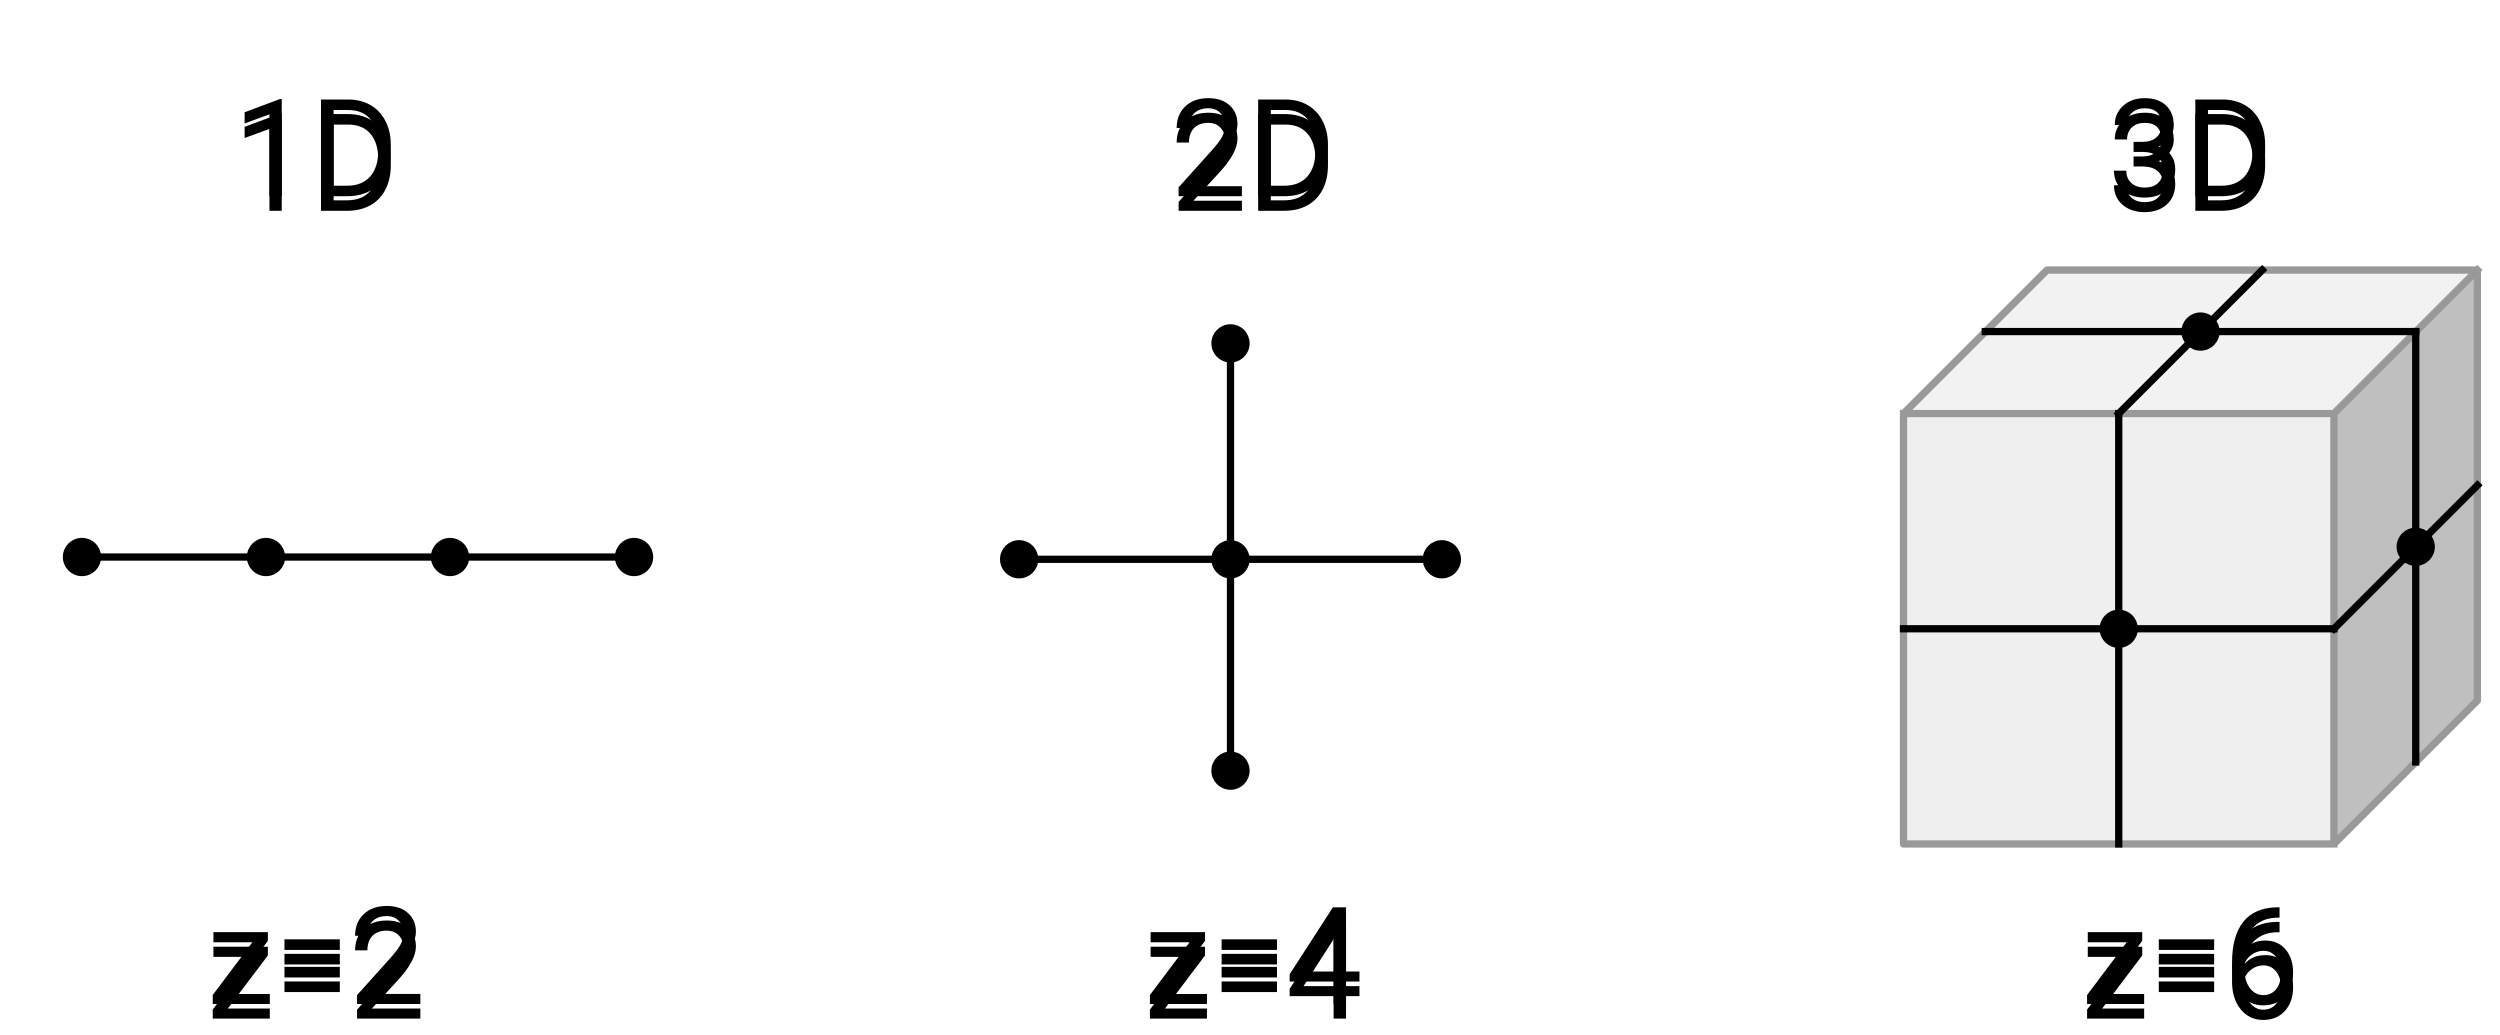 <svg version="1.1" viewBox="0.0 0.0 343.008 142.0" fill="none" stroke="none" stroke-linecap="square" stroke-miterlimit="10" xmlns:xlink="http://www.w3.org/1999/xlink" xmlns="http://www.w3.org/2000/svg"><clipPath id="p.0"><path d="m0 0l343.008 0l0 142.0l-343.008 0l0 -142.0z" clip-rule="nonzero"/></clipPath><g clip-path="url(#p.0)"><path fill="#000000" fill-opacity="0.0" d="m0 0l343.008 0l0 142.0l-343.008 0z" fill-rule="evenodd"/><g filter="url(#shadowFilter-p.1)"><use xlink:href="#p.1" transform="matrix(1.0 0.0 0.0 1.0 0.0 2)"/></g><defs><filter id="shadowFilter-p.1" filterUnits="userSpaceOnUse"><feGaussianBlur in="SourceAlpha" stdDeviation="2.0" result="blur"/><feComponentTransfer in="blur" color-interpolation-filters="sRGB"><feFuncR type="linear" slope="0" intercept="0.0"/><feFuncG type="linear" slope="0" intercept="0.0"/><feFuncB type="linear" slope="0" intercept="0.0"/><feFuncA type="linear" slope="0.5" intercept="0"/></feComponentTransfer></filter></defs><g id="p.1"><path fill="#000000" fill-opacity="0.0" d="m21.546 0l43.654 0l0 42.016l-43.654 0z" fill-rule="evenodd"/><path fill="#000000" d="m38.658 26.92l-1.688 0l0 -11.234l-3.406 1.25l0 -1.531l4.828 -1.812l0.266 0l0 13.328zm5.382 0l0 -13.266l3.734 0q1.734 0 3.062 0.766q1.328 0.766 2.047 2.188q0.734 1.406 0.734 3.234l0 0.844q0 1.875 -0.719 3.297q-0.719 1.406 -2.062 2.172q-1.344 0.75 -3.141 0.766l-3.656 0zm1.734 -11.828l0 10.391l1.844 0q2.031 0 3.156 -1.25q1.125 -1.25 1.125 -3.578l0 -0.781q0 -2.25 -1.062 -3.5q-1.062 -1.266 -3.016 -1.281l-2.047 0z" fill-rule="nonzero"/></g><g filter="url(#shadowFilter-p.2)"><use xlink:href="#p.2" transform="matrix(1.0 0.0 0.0 1.0 0.0 2)"/></g><defs><filter id="shadowFilter-p.2" filterUnits="userSpaceOnUse"><feGaussianBlur in="SourceAlpha" stdDeviation="2.0" result="blur"/><feComponentTransfer in="blur" color-interpolation-filters="sRGB"><feFuncR type="linear" slope="0" intercept="0.0"/><feFuncG type="linear" slope="0" intercept="0.0"/><feFuncB type="linear" slope="0" intercept="0.0"/><feFuncA type="linear" slope="0.5" intercept="0"/></feComponentTransfer></filter></defs><g id="p.2"><path fill="#000000" fill-opacity="0.0" d="m150.129 0l43.654 0l0 42.016l-43.654 0z" fill-rule="evenodd"/><path fill="#000000" d="m170.397 26.92l-8.688 0l0 -1.219l4.578 -5.094q1.031 -1.156 1.406 -1.875q0.391 -0.734 0.391 -1.5q0 -1.047 -0.625 -1.703q-0.625 -0.672 -1.672 -0.672q-1.266 0 -1.969 0.719q-0.688 0.719 -0.688 1.984l-1.688 0q0 -1.828 1.172 -2.953q1.188 -1.141 3.172 -1.141q1.844 0 2.922 0.984q1.078 0.969 1.078 2.578q0 1.953 -2.5 4.656l-3.547 3.859l6.656 0l0 1.375zm2.226 0l0 -13.266l3.734 0q1.734 0 3.062 0.766q1.328 0.766 2.047 2.188q0.734 1.406 0.734 3.234l0 0.844q0 1.875 -0.719 3.297q-0.719 1.406 -2.062 2.172q-1.344 0.75 -3.141 0.766l-3.656 0zm1.734 -11.828l0 10.391l1.844 0q2.031 0 3.156 -1.25q1.125 -1.25 1.125 -3.578l0 -0.781q0 -2.25 -1.062 -3.5q-1.062 -1.266 -3.016 -1.281l-2.047 0z" fill-rule="nonzero"/></g><g filter="url(#shadowFilter-p.3)"><use xlink:href="#p.3" transform="matrix(1.0 0.0 0.0 1.0 0.0 2)"/></g><defs><filter id="shadowFilter-p.3" filterUnits="userSpaceOnUse"><feGaussianBlur in="SourceAlpha" stdDeviation="2.0" result="blur"/><feComponentTransfer in="blur" color-interpolation-filters="sRGB"><feFuncR type="linear" slope="0" intercept="0.0"/><feFuncG type="linear" slope="0" intercept="0.0"/><feFuncB type="linear" slope="0" intercept="0.0"/><feFuncA type="linear" slope="0.5" intercept="0"/></feComponentTransfer></filter></defs><g id="p.3"><path fill="#000000" fill-opacity="0.0" d="m278.711 0l43.654 0l0 42.016l-43.654 0z" fill-rule="evenodd"/><path fill="#000000" d="m292.73 19.467l1.266 0q1.203 -0.016 1.875 -0.625q0.688 -0.609 0.688 -1.656q0 -2.328 -2.312 -2.328q-1.094 0 -1.75 0.625q-0.656 0.625 -0.656 1.656l-1.688 0q0 -1.578 1.156 -2.625q1.156 -1.047 2.938 -1.047q1.875 0 2.938 1.0q1.062 1.0 1.062 2.766q0 0.859 -0.562 1.672q-0.562 0.812 -1.516 1.203q1.094 0.359 1.688 1.156q0.594 0.797 0.594 1.953q0 1.797 -1.172 2.844q-1.156 1.047 -3.031 1.047q-1.859 0 -3.031 -1.016q-1.172 -1.016 -1.172 -2.672l1.688 0q0 1.047 0.688 1.688q0.688 0.625 1.828 0.625q1.219 0 1.859 -0.641q0.656 -0.641 0.656 -1.828q0 -1.156 -0.719 -1.781q-0.703 -0.625 -2.047 -0.641l-1.266 0l0 -1.375zm8.476 7.453l0 -13.266l3.734 0q1.734 0 3.062 0.766q1.328 0.766 2.047 2.188q0.734 1.406 0.734 3.234l0 0.844q0 1.875 -0.719 3.297q-0.719 1.406 -2.062 2.172q-1.344 0.75 -3.141 0.766l-3.656 0zm1.734 -11.828l0 10.391l1.844 0q2.031 0 3.156 -1.25q1.125 -1.25 1.125 -3.578l0 -0.781q0 -2.25 -1.062 -3.5q-1.062 -1.266 -3.016 -1.281l-2.047 0z" fill-rule="nonzero"/></g><g filter="url(#shadowFilter-p.4)"><use xlink:href="#p.4" transform="matrix(1.0 0.0 0.0 1.0 0.0 2.0)"/></g><defs><filter id="shadowFilter-p.4" filterUnits="userSpaceOnUse"><feGaussianBlur in="SourceAlpha" stdDeviation="2.0" result="blur"/><feComponentTransfer in="blur" color-interpolation-filters="sRGB"><feFuncR type="linear" slope="0" intercept="0.0"/><feFuncG type="linear" slope="0" intercept="0.0"/><feFuncB type="linear" slope="0" intercept="0.0"/><feFuncA type="linear" slope="0.5" intercept="0"/></feComponentTransfer></filter></defs><g id="p.4"><path fill="#000000" fill-opacity="0.0" d="m9.121 110.832l68.504 0l0 42.016l-68.504 0z" fill-rule="evenodd"/><path fill="#000000" d="m31.252 136.377l5.766 0l0 1.375l-7.828 0l0 -1.234l5.438 -7.234l-5.344 0l0 -1.391l7.469 0l0 1.203l-5.5 7.281zm15.371 -6.047l-7.594 0l0 -1.453l7.594 0l0 1.453zm0 3.781l-7.594 0l0 -1.453l7.594 0l0 1.453zm11.052 3.641l-8.688 0l0 -1.219l4.578 -5.094q1.031 -1.156 1.406 -1.875q0.391 -0.734 0.391 -1.5q0 -1.047 -0.625 -1.703q-0.625 -0.672 -1.672 -0.672q-1.266 0 -1.969 0.719q-0.688 0.719 -0.688 1.984l-1.688 0q0 -1.828 1.172 -2.953q1.188 -1.141 3.172 -1.141q1.844 0 2.922 0.984q1.078 0.969 1.078 2.578q0 1.953 -2.5 4.656l-3.547 3.859l6.656 0l0 1.375z" fill-rule="nonzero"/></g><g filter="url(#shadowFilter-p.5)"><use xlink:href="#p.5" transform="matrix(1.0 0.0 0.0 1.0 0.0 2.0)"/></g><defs><filter id="shadowFilter-p.5" filterUnits="userSpaceOnUse"><feGaussianBlur in="SourceAlpha" stdDeviation="2.0" result="blur"/><feComponentTransfer in="blur" color-interpolation-filters="sRGB"><feFuncR type="linear" slope="0" intercept="0.0"/><feFuncG type="linear" slope="0" intercept="0.0"/><feFuncB type="linear" slope="0" intercept="0.0"/><feFuncA type="linear" slope="0.5" intercept="0"/></feComponentTransfer></filter></defs><g id="p.5"><path fill="#000000" fill-opacity="0.0" d="m137.703 110.832l68.504 0l0 42.016l-68.504 0z" fill-rule="evenodd"/><path fill="#000000" d="m159.834 136.377l5.766 0l0 1.375l-7.828 0l0 -1.234l5.438 -7.234l-5.344 0l0 -1.391l7.469 0l0 1.203l-5.5 7.281zm15.371 -6.047l-7.594 0l0 -1.453l7.594 0l0 1.453zm0 3.781l-7.594 0l0 -1.453l7.594 0l0 1.453zm9.473 -0.812l1.844 0l0 1.375l-1.844 0l0 3.078l-1.703 0l0 -3.078l-6.031 0l0 -1.0l5.938 -9.187l1.797 0l0 8.812zm-5.828 0l4.125 0l0 -6.5l-0.188 0.359l-3.938 6.141z" fill-rule="nonzero"/></g><g filter="url(#shadowFilter-p.6)"><use xlink:href="#p.6" transform="matrix(1.0 0.0 0.0 1.0 0.0 2.0)"/></g><defs><filter id="shadowFilter-p.6" filterUnits="userSpaceOnUse"><feGaussianBlur in="SourceAlpha" stdDeviation="2.0" result="blur"/><feComponentTransfer in="blur" color-interpolation-filters="sRGB"><feFuncR type="linear" slope="0" intercept="0.0"/><feFuncG type="linear" slope="0" intercept="0.0"/><feFuncB type="linear" slope="0" intercept="0.0"/><feFuncA type="linear" slope="0.5" intercept="0"/></feComponentTransfer></filter></defs><g id="p.6"><path fill="#000000" fill-opacity="0.0" d="m266.286 110.832l68.504 0l0 42.016l-68.504 0z" fill-rule="evenodd"/><path fill="#000000" d="m288.417 136.377l5.766 0l0 1.375l-7.828 0l0 -1.234l5.438 -7.234l-5.344 0l0 -1.391l7.469 0l0 1.203l-5.5 7.281zm15.371 -6.047l-7.594 0l0 -1.453l7.594 0l0 1.453zm0 3.781l-7.594 0l0 -1.453l7.594 0l0 1.453zm8.973 -9.625l0 1.422l-0.312 0q-1.969 0.031 -3.141 1.172q-1.156 1.125 -1.344 3.172q1.047 -1.203 2.859 -1.203q1.734 0 2.766 1.219q1.031 1.219 1.031 3.156q0 2.047 -1.125 3.281q-1.109 1.234 -2.984 1.234q-1.891 0 -3.078 -1.453q-1.188 -1.469 -1.188 -3.781l0 -0.641q0 -3.672 1.562 -5.609q1.562 -1.938 4.656 -1.969l0.297 0zm-2.219 5.969q-0.859 0 -1.594 0.516q-0.734 0.516 -1.016 1.312l0 0.609q0 1.641 0.734 2.641q0.75 1.0 1.844 1.0q1.141 0 1.797 -0.828q0.656 -0.844 0.656 -2.203q0 -1.359 -0.672 -2.203q-0.656 -0.844 -1.75 -0.844z" fill-rule="nonzero"/></g><path fill="#efefef" d="m261.168 56.74l59.055 0l0 59.055l-59.055 0z" fill-rule="evenodd"/><path fill="#bfbfbf" d="m320.223 56.74l19.685 -19.685l0 59.055l-19.685 19.685z" fill-rule="evenodd"/><path fill="#f2f2f2" d="m261.168 56.74l19.685 -19.685l59.055 0l-19.685 19.685z" fill-rule="evenodd"/><path fill="#000000" fill-opacity="0.0" d="m261.168 56.74l19.685 -19.685l59.055 0l0 59.055l-19.685 19.685l-59.055 0zm0 0l59.055 0l19.685 -19.685m-19.685 19.685l0 59.055" fill-rule="evenodd"/><path stroke="#999999" stroke-width="1.0" stroke-linejoin="round" stroke-linecap="butt" d="m261.168 56.74l19.685 -19.685l59.055 0l0 59.055l-19.685 19.685l-59.055 0zm0 0l59.055 0l19.685 -19.685m-19.685 19.685l0 59.055" fill-rule="evenodd"/><path fill="#000000" fill-opacity="0.0" d="m290.696 115.795l0 -59.055" fill-rule="evenodd"/><path stroke="#000000" stroke-width="1.0" stroke-linejoin="round" stroke-linecap="butt" d="m290.696 115.795l0 -59.055" fill-rule="evenodd"/><path fill="#000000" fill-opacity="0.0" d="m290.696 56.74l19.685 -19.685" fill-rule="evenodd"/><path stroke="#000000" stroke-width="1.0" stroke-linejoin="round" stroke-linecap="butt" d="m290.696 56.74l19.685 -19.685" fill-rule="evenodd"/><path fill="#000000" fill-opacity="0.0" d="m339.908 66.583l-19.685 19.685" fill-rule="evenodd"/><path stroke="#000000" stroke-width="1.0" stroke-linejoin="round" stroke-linecap="butt" d="m339.908 66.583l-19.685 19.685" fill-rule="evenodd"/><path fill="#000000" fill-opacity="0.0" d="m320.223 86.268l-59.055 0" fill-rule="evenodd"/><path stroke="#000000" stroke-width="1.0" stroke-linejoin="round" stroke-linecap="butt" d="m320.223 86.268l-59.055 0" fill-rule="evenodd"/><path fill="#000000" fill-opacity="0.0" d="m331.446 104.546l0 -59.055" fill-rule="evenodd"/><path stroke="#000000" stroke-width="1.0" stroke-linejoin="round" stroke-linecap="butt" d="m331.446 104.546l0 -59.055" fill-rule="evenodd"/><path fill="#000000" fill-opacity="0.0" d="m331.446 45.491l-59.055 0" fill-rule="evenodd"/><path stroke="#000000" stroke-width="1.0" stroke-linejoin="round" stroke-linecap="butt" d="m331.446 45.491l-59.055 0" fill-rule="evenodd"/><path fill="#000000" d="m299.793 45.491l0 0c0 -1.174 0.952 -2.126 2.126 -2.126l0 0c0.564 0 1.105 0.224 1.503 0.623c0.399 0.399 0.623 0.939 0.623 1.503l0 0c0 1.174 -0.952 2.126 -2.126 2.126l0 0c-1.174 0 -2.126 -0.952 -2.126 -2.126z" fill-rule="evenodd"/><path stroke="#000000" stroke-width="1.0" stroke-linejoin="round" stroke-linecap="butt" d="m299.793 45.491l0 0c0 -1.174 0.952 -2.126 2.126 -2.126l0 0c0.564 0 1.105 0.224 1.503 0.623c0.399 0.399 0.623 0.939 0.623 1.503l0 0c0 1.174 -0.952 2.126 -2.126 2.126l0 0c-1.174 0 -2.126 -0.952 -2.126 -2.126z" fill-rule="evenodd"/><path fill="#000000" d="m329.32 75.018l0 0c0 -1.174 0.952 -2.126 2.126 -2.126l0 0c0.564 0 1.105 0.224 1.503 0.623c0.399 0.399 0.623 0.939 0.623 1.503l0 0c0 1.174 -0.952 2.126 -2.126 2.126l0 0c-1.174 0 -2.126 -0.952 -2.126 -2.126z" fill-rule="evenodd"/><path stroke="#000000" stroke-width="1.0" stroke-linejoin="round" stroke-linecap="butt" d="m329.32 75.018l0 0c0 -1.174 0.952 -2.126 2.126 -2.126l0 0c0.564 0 1.105 0.224 1.503 0.623c0.399 0.399 0.623 0.939 0.623 1.503l0 0c0 1.174 -0.952 2.126 -2.126 2.126l0 0c-1.174 0 -2.126 -0.952 -2.126 -2.126z" fill-rule="evenodd"/><path fill="#000000" d="m288.57 86.268l0 0c0 -1.174 0.952 -2.126 2.126 -2.126l0 0c0.564 0 1.105 0.224 1.503 0.623c0.399 0.399 0.623 0.939 0.623 1.503l0 0c0 1.174 -0.952 2.126 -2.126 2.126l0 0c-1.174 0 -2.126 -0.952 -2.126 -2.126z" fill-rule="evenodd"/><path stroke="#000000" stroke-width="1.0" stroke-linejoin="round" stroke-linecap="butt" d="m288.57 86.268l0 0c0 -1.174 0.952 -2.126 2.126 -2.126l0 0c0.564 0 1.105 0.224 1.503 0.623c0.399 0.399 0.623 0.939 0.623 1.503l0 0c0 1.174 -0.952 2.126 -2.126 2.126l0 0c-1.174 0 -2.126 -0.952 -2.126 -2.126z" fill-rule="evenodd"/><path fill="#000000" fill-opacity="0.0" d="m168.829 47.759l0 57.953" fill-rule="evenodd"/><path stroke="#000000" stroke-width="1.0" stroke-linejoin="round" stroke-linecap="butt" d="m168.829 47.759l0 57.953" fill-rule="evenodd"/><path fill="#000000" fill-opacity="0.0" d="m139.853 76.735l57.953 0" fill-rule="evenodd"/><path stroke="#000000" stroke-width="1.0" stroke-linejoin="round" stroke-linecap="butt" d="m139.853 76.735l57.953 0" fill-rule="evenodd"/><path fill="#000000" d="m166.703 76.736l0 0c0 -1.174 0.952 -2.126 2.126 -2.126l0 0c0.564 0 1.105 0.224 1.503 0.623c0.399 0.399 0.623 0.939 0.623 1.503l0 0c0 1.174 -0.952 2.126 -2.126 2.126l0 0c-1.174 0 -2.126 -0.952 -2.126 -2.126z" fill-rule="evenodd"/><path stroke="#000000" stroke-width="1.0" stroke-linejoin="round" stroke-linecap="butt" d="m166.703 76.736l0 0c0 -1.174 0.952 -2.126 2.126 -2.126l0 0c0.564 0 1.105 0.224 1.503 0.623c0.399 0.399 0.623 0.939 0.623 1.503l0 0c0 1.174 -0.952 2.126 -2.126 2.126l0 0c-1.174 0 -2.126 -0.952 -2.126 -2.126z" fill-rule="evenodd"/><path fill="#000000" d="m166.703 47.112l0 0c0 -1.174 0.952 -2.126 2.126 -2.126l0 0c0.564 0 1.105 0.224 1.503 0.623c0.399 0.399 0.623 0.939 0.623 1.503l0 0c0 1.174 -0.952 2.126 -2.126 2.126l0 0c-1.174 0 -2.126 -0.952 -2.126 -2.126z" fill-rule="evenodd"/><path stroke="#000000" stroke-width="1.0" stroke-linejoin="round" stroke-linecap="butt" d="m166.703 47.112l0 0c0 -1.174 0.952 -2.126 2.126 -2.126l0 0c0.564 0 1.105 0.224 1.503 0.623c0.399 0.399 0.623 0.939 0.623 1.503l0 0c0 1.174 -0.952 2.126 -2.126 2.126l0 0c-1.174 0 -2.126 -0.952 -2.126 -2.126z" fill-rule="evenodd"/><path fill="#000000" d="m137.703 76.734l0 0c0 -1.174 0.952 -2.126 2.126 -2.126l0 0c0.564 0 1.105 0.224 1.503 0.623c0.399 0.399 0.623 0.939 0.623 1.503l0 0c0 1.174 -0.952 2.126 -2.126 2.126l0 0c-1.174 0 -2.126 -0.952 -2.126 -2.126z" fill-rule="evenodd"/><path stroke="#000000" stroke-width="1.0" stroke-linejoin="round" stroke-linecap="butt" d="m137.703 76.734l0 0c0 -1.174 0.952 -2.126 2.126 -2.126l0 0c0.564 0 1.105 0.224 1.503 0.623c0.399 0.399 0.623 0.939 0.623 1.503l0 0c0 1.174 -0.952 2.126 -2.126 2.126l0 0c-1.174 0 -2.126 -0.952 -2.126 -2.126z" fill-rule="evenodd"/><path fill="#000000" d="m195.703 76.734l0 0c0 -1.174 0.952 -2.126 2.126 -2.126l0 0c0.564 0 1.105 0.224 1.503 0.623c0.399 0.399 0.623 0.939 0.623 1.503l0 0c0 1.174 -0.952 2.126 -2.126 2.126l0 0c-1.174 0 -2.126 -0.952 -2.126 -2.126z" fill-rule="evenodd"/><path stroke="#000000" stroke-width="1.0" stroke-linejoin="round" stroke-linecap="butt" d="m195.703 76.734l0 0c0 -1.174 0.952 -2.126 2.126 -2.126l0 0c0.564 0 1.105 0.224 1.503 0.623c0.399 0.399 0.623 0.939 0.623 1.503l0 0c0 1.174 -0.952 2.126 -2.126 2.126l0 0c-1.174 0 -2.126 -0.952 -2.126 -2.126z" fill-rule="evenodd"/><path fill="#000000" d="m166.703 105.736l0 0c0 -1.174 0.952 -2.126 2.126 -2.126l0 0c0.564 0 1.105 0.224 1.503 0.623c0.399 0.399 0.623 0.939 0.623 1.503l0 0c0 1.174 -0.952 2.126 -2.126 2.126l0 0c-1.174 0 -2.126 -0.952 -2.126 -2.126z" fill-rule="evenodd"/><path stroke="#000000" stroke-width="1.0" stroke-linejoin="round" stroke-linecap="butt" d="m166.703 105.736l0 0c0 -1.174 0.952 -2.126 2.126 -2.126l0 0c0.564 0 1.105 0.224 1.503 0.623c0.399 0.399 0.623 0.939 0.623 1.503l0 0c0 1.174 -0.952 2.126 -2.126 2.126l0 0c-1.174 0 -2.126 -0.952 -2.126 -2.126z" fill-rule="evenodd"/><path fill="#000000" d="m9.121 76.424l0 0c0 -1.174 0.952 -2.126 2.126 -2.126l0 0c0.564 0 1.105 0.224 1.503 0.623c0.399 0.399 0.623 0.939 0.623 1.503l0 0c0 1.174 -0.952 2.126 -2.126 2.126l0 0c-1.174 0 -2.126 -0.952 -2.126 -2.126z" fill-rule="evenodd"/><path stroke="#000000" stroke-width="1.0" stroke-linejoin="round" stroke-linecap="butt" d="m9.121 76.424l0 0c0 -1.174 0.952 -2.126 2.126 -2.126l0 0c0.564 0 1.105 0.224 1.503 0.623c0.399 0.399 0.623 0.939 0.623 1.503l0 0c0 1.174 -0.952 2.126 -2.126 2.126l0 0c-1.174 0 -2.126 -0.952 -2.126 -2.126z" fill-rule="evenodd"/><path fill="#000000" d="m34.37 76.424l0 0c0 -1.174 0.952 -2.126 2.126 -2.126l0 0c0.564 0 1.105 0.224 1.503 0.623c0.399 0.399 0.623 0.939 0.623 1.503l0 0c0 1.174 -0.952 2.126 -2.126 2.126l0 0c-1.174 0 -2.126 -0.952 -2.126 -2.126z" fill-rule="evenodd"/><path stroke="#000000" stroke-width="1.0" stroke-linejoin="round" stroke-linecap="butt" d="m34.37 76.424l0 0c0 -1.174 0.952 -2.126 2.126 -2.126l0 0c0.564 0 1.105 0.224 1.503 0.623c0.399 0.399 0.623 0.939 0.623 1.503l0 0c0 1.174 -0.952 2.126 -2.126 2.126l0 0c-1.174 0 -2.126 -0.952 -2.126 -2.126z" fill-rule="evenodd"/><path fill="#000000" d="m59.619 76.424l0 0c0 -1.174 0.952 -2.126 2.126 -2.126l0 0c0.564 0 1.105 0.224 1.503 0.623c0.399 0.399 0.623 0.939 0.623 1.503l0 0c0 1.174 -0.952 2.126 -2.126 2.126l0 0c-1.174 0 -2.126 -0.952 -2.126 -2.126z" fill-rule="evenodd"/><path stroke="#000000" stroke-width="1.0" stroke-linejoin="round" stroke-linecap="butt" d="m59.619 76.424l0 0c0 -1.174 0.952 -2.126 2.126 -2.126l0 0c0.564 0 1.105 0.224 1.503 0.623c0.399 0.399 0.623 0.939 0.623 1.503l0 0c0 1.174 -0.952 2.126 -2.126 2.126l0 0c-1.174 0 -2.126 -0.952 -2.126 -2.126z" fill-rule="evenodd"/><path fill="#000000" d="m84.869 76.424l0 0c0 -1.174 0.952 -2.126 2.126 -2.126l0 0c0.564 0 1.105 0.224 1.503 0.623c0.399 0.399 0.623 0.939 0.623 1.503l0 0c0 1.174 -0.952 2.126 -2.126 2.126l0 0c-1.174 0 -2.126 -0.952 -2.126 -2.126z" fill-rule="evenodd"/><path stroke="#000000" stroke-width="1.0" stroke-linejoin="round" stroke-linecap="butt" d="m84.869 76.424l0 0c0 -1.174 0.952 -2.126 2.126 -2.126l0 0c0.564 0 1.105 0.224 1.503 0.623c0.399 0.399 0.623 0.939 0.623 1.503l0 0c0 1.174 -0.952 2.126 -2.126 2.126l0 0c-1.174 0 -2.126 -0.952 -2.126 -2.126z" fill-rule="evenodd"/><path fill="#000000" fill-opacity="0.0" d="m13.373 76.424l71.496 0" fill-rule="evenodd"/><path stroke="#000000" stroke-width="1.0" stroke-linejoin="round" stroke-linecap="butt" d="m13.373 76.424l71.496 0" fill-rule="evenodd"/></g></svg>